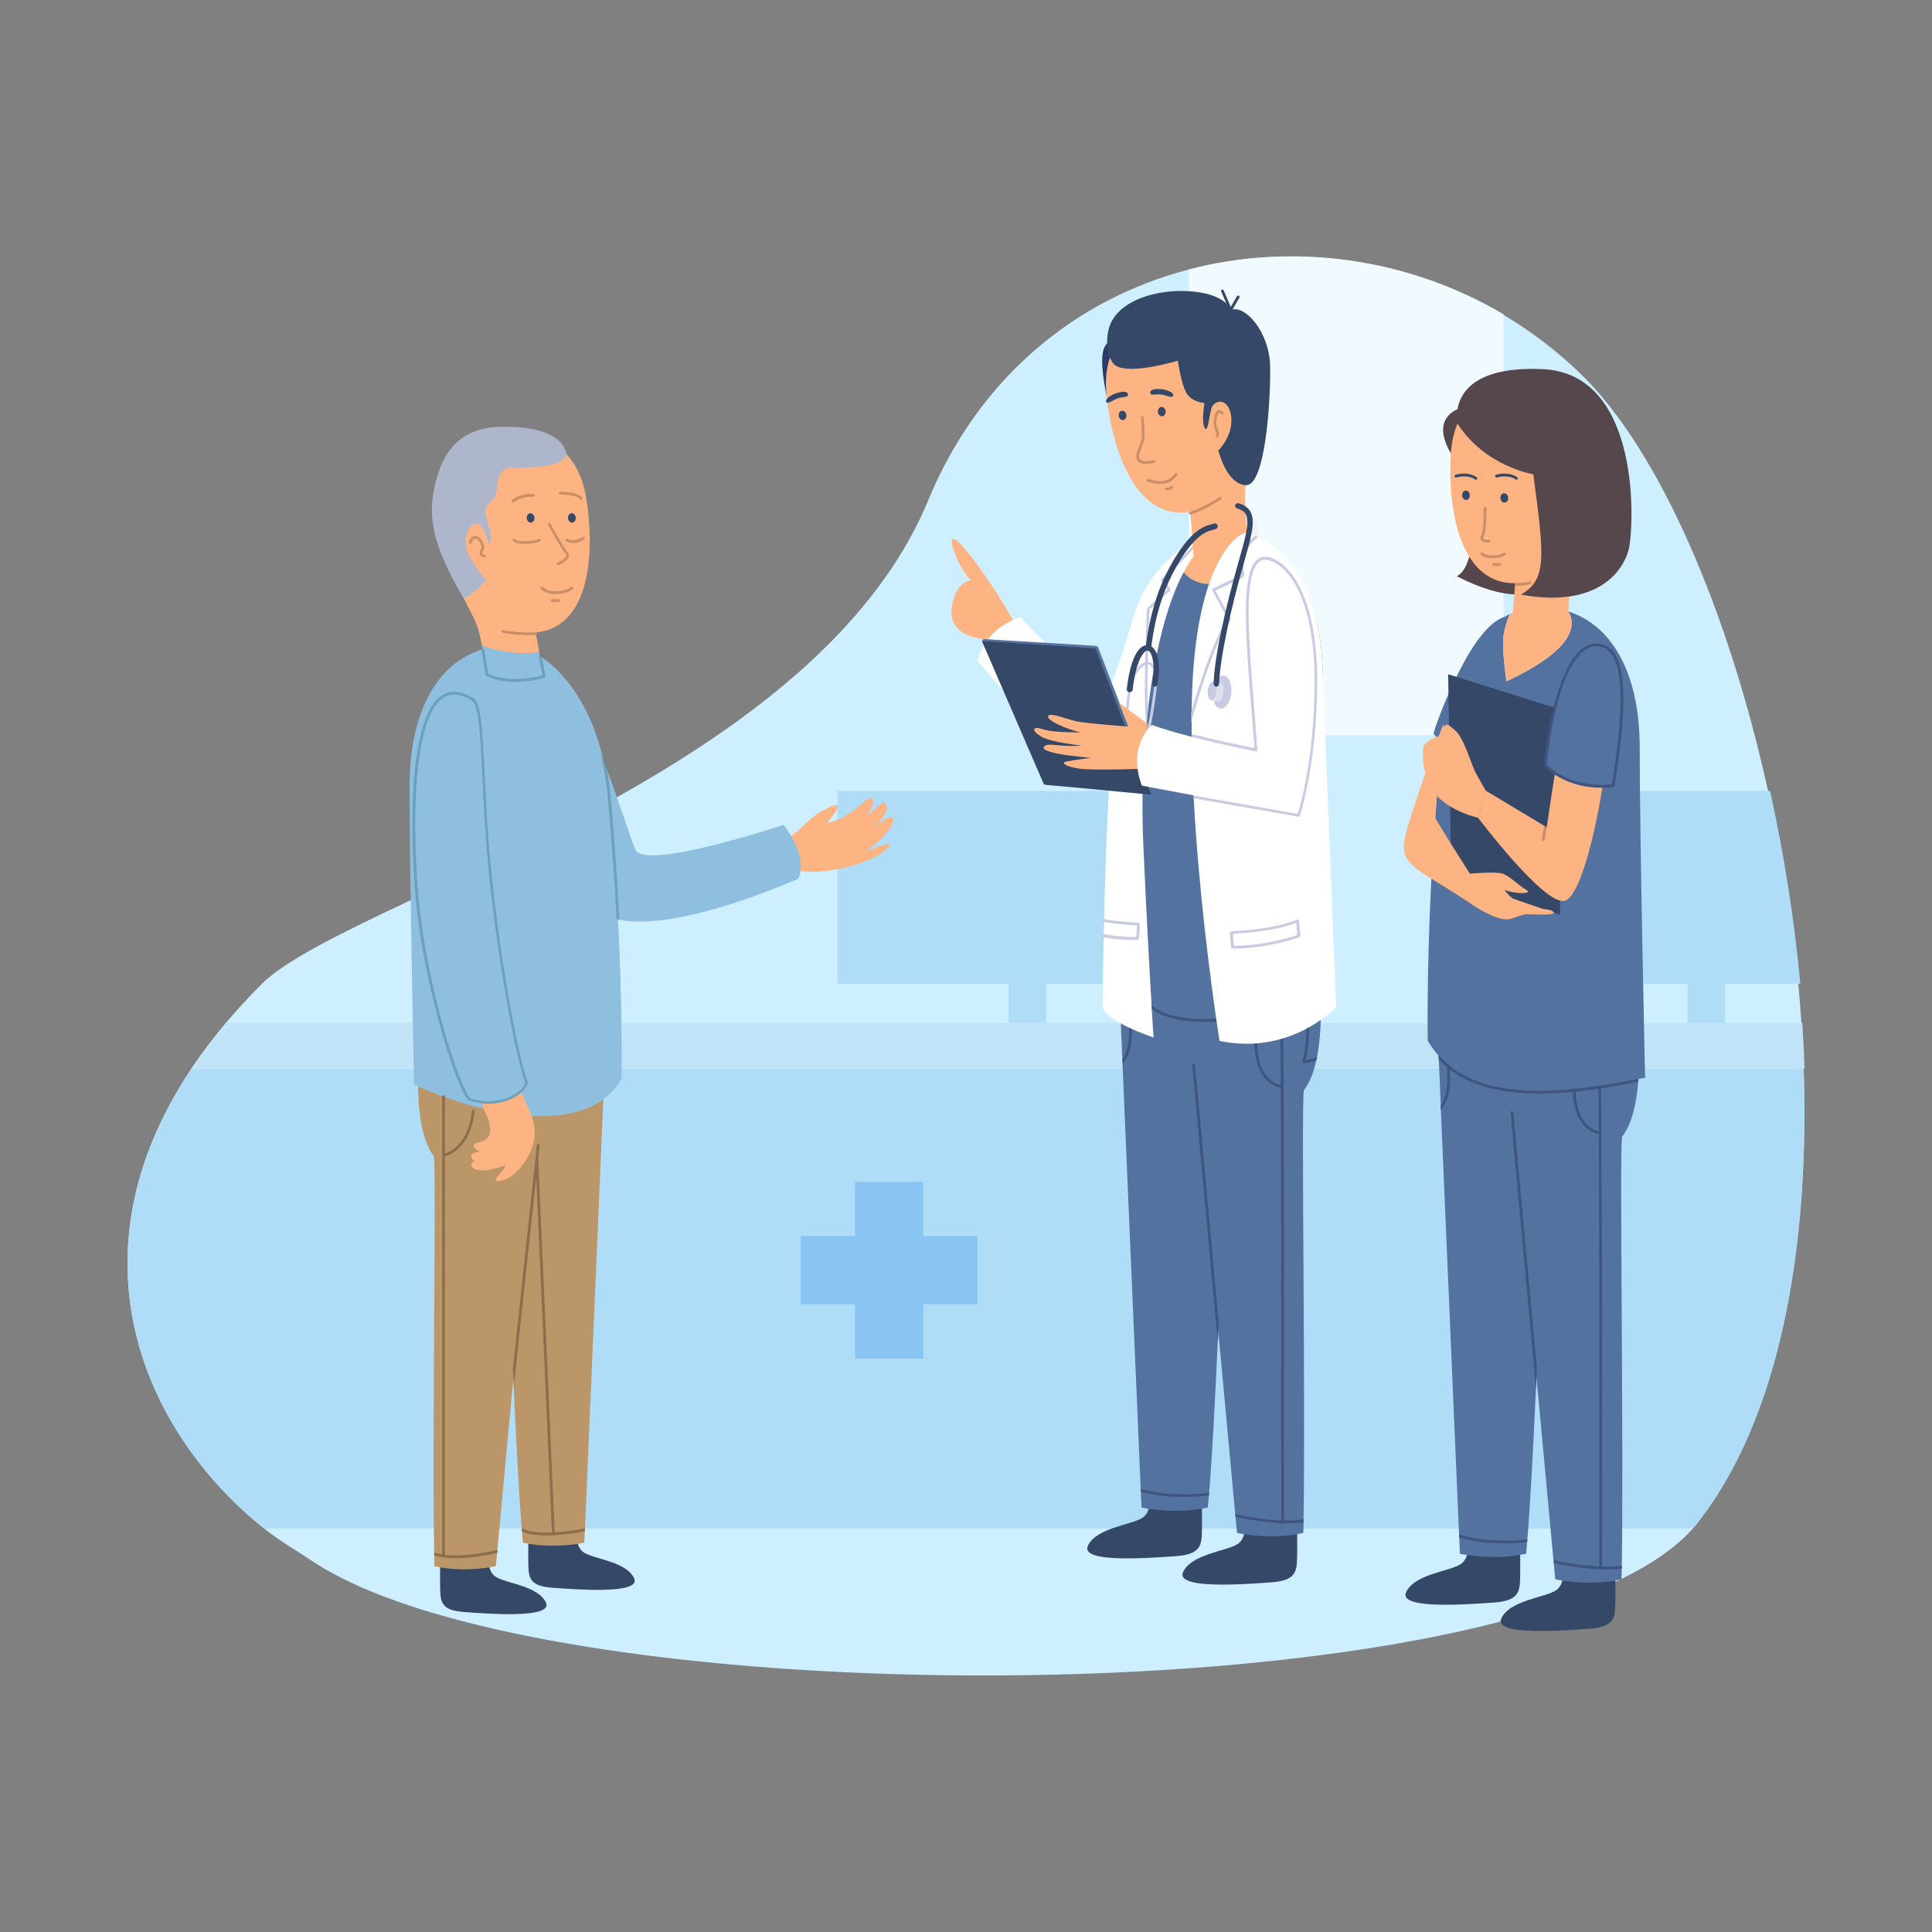 <?xml version="1.0" encoding="utf-8"?>
<!-- Generator: Adobe Illustrator 19.0.0, SVG Export Plug-In . SVG Version: 6.00 Build 0)  -->
<svg version="1.1" id="Layer_1" xmlns="http://www.w3.org/2000/svg" xmlns:xlink="http://www.w3.org/1999/xlink" x="0px" y="0px"
	 width="1400px" height="1400px" viewBox="0 0 1400 1400" enable-background="new 0 0 1400 1400" xml:space="preserve">
<rect x="0" y="0" width="1400" height="1400" fill="#808080" stroke="none"/>
<g id="XMLID_65_">
	<path id="XMLID_716_" fill="#CEEFFF" d="M1229,1104.9c-1,1.2-2,2.4-3.1,3.6c-122.7,135.6-827.9,138-1000.3,22.3
		c-10.8-7.2-22.4-13.9-33.1-22.3c-85.5-67.3-146.3-195.9-53.8-334.2c7.3-11,15.7-22,25-33.1c7.9-9.3,16.5-18.7,25.8-28
		c61.5-61.4,399-147.5,483-350.4c37.7-91.2,108.9-146.5,188.5-167.4c75.5-19.8,158.6-8.6,228.1,32.5c20.3,12,39.5,26.6,57,43.7
		c56.7,55.6,106.3,171,135.1,301.6c10,45.4,17.5,92.6,21.9,139.8c0.9,9.4,1.6,18.8,2.3,28.2c0.7,11.1,1.3,22.1,1.6,33.1
		C1311.4,905,1289.6,1028.8,1229,1104.9z"/>
	<path id="XMLID_717_" fill="#F1FAFF" d="M1089.6,227.8v304.9H861.5V195.3C937,175.5,1020.1,186.7,1089.6,227.8z"/>
	<rect id="XMLID_718_" x="606.9" y="573.2" fill="#AFDCF7" width="275.1" height="139.8"/>
	<rect id="XMLID_719_" x="730.9" y="698.1" fill="#AFDCF7" width="27.2" height="51.5"/>
	<path id="XMLID_720_" fill="#AFDCF7" d="M1304.6,713h-205.6V573.2h183.7C1292.7,618.6,1300.2,665.8,1304.6,713z"/>
	<rect id="XMLID_721_" x="1222.9" y="698.1" fill="#AFDCF7" width="27.2" height="51.5"/>
	<path id="XMLID_722_" fill="#C1E4F9" d="M1307.6,774.3H139.4c7.3-11,15.7-22,25-33.1H1306C1306.7,752.3,1307.3,763.3,1307.6,774.3z
		"/>
	<path id="XMLID_723_" fill="#AFDCF7" d="M1229,1104.9c-1,1.2-2,2.4-3.4,2.7H192.2c-85.2-66.3-146-194.9-53.4-333.2H1307
		C1311.4,905,1289.6,1028.8,1229,1104.9z"/>
	<path id="XMLID_724_" fill="#EDF1F8" d="M902.5,371c11.6,6,11,13.2,8.1,17.6l-10.5-1.8L902.5,371z"/>
	<path id="XMLID_725_" fill="#364867" d="M832.3,1082.2c0,0,3.5,13-5,18s-33,7-39,20s47.5,8.5,63,7.5s19-5.5,19.5-14.5s0-31,0-31
		H832.3z"/>
	<path id="XMLID_726_" fill="#364867" d="M901.3,1101.2c0,0,3.5,13-5,18s-33,7-39,20s47.5,8.5,63,7.5s19-5.5,19.5-14.5s0-31,0-31
		H901.3z"/>
	<path id="XMLID_398_" fill="#54729F" d="M954.4,765.8c-0.2,0.8-0.3,1.6-0.5,2.4c-1.9,8.6-4.8,16.3-9.1,21.9
		c-1.9,11.6,1.3,225.2-0.2,310.9c0,0.7,0,1.4,0,2.1c0,2.7-0.1,5.3-0.2,7.7c-24,5.6-48,0-48,0l-1.1-11.6l-0.2-2l-36.2-390.4h96.9
		C955.8,706.7,959.6,739.3,954.4,765.8z"/>
	<path id="XMLID_415_" fill="#54729F" d="M891.4,786.9c-1.7,6.9-4.7,90.2-8.3,171.3c-0.2,4.9-0.4,9.7-0.7,14.6
		c-1.9,41.9-4,81.9-6.2,109c-0.1,0.7-0.1,1.4-0.2,2c-0.3,3.1-0.5,5.9-0.8,8.6c-24.3,5.3-48,0-48,0l-0.5-11.3l-0.1-2.1l-13.2-308.2
		l-0.1-3.2l-2.6-60h96.9C907.7,707.6,910.9,764.8,891.4,786.9z"/>
	<path id="XMLID_358_" fill="#3F5580" d="M883.1,958.1c-0.2,4.9-0.4,9.7-0.7,14.6L864,772.3c-0.1-0.6,0.3-1,0.9-1.1s1,0.3,1.1,0.9
		L883.1,958.1z"/>
	<path id="XMLID_730_" fill="#3F5580" d="M909.2,751.6c0,0-0.2,1.6-0.2,4c0,4.3,0.5,11.3,3,17.9c1.3,3.3,3.1,6.4,5.7,9.1
		c2.6,2.6,5.9,4.7,10.2,5.7c0.5,0.1,1.1-0.2,1.2-0.7c0.1-0.5-0.2-1.1-0.7-1.2c-3.9-0.9-6.9-2.8-9.2-5.1c-3.5-3.5-5.6-8.4-6.7-13.1
		c-1.2-4.7-1.4-9.3-1.4-12.4c0-1.2,0-2.1,0.1-2.8c0-0.3,0-0.6,0-0.8l0-0.2l0-0.1c0.1-0.5-0.3-1-0.9-1.1
		C909.8,750.7,909.3,751.1,909.2,751.6L909.2,751.6z"/>
	<path id="XMLID_731_" fill="#3F5580" d="M927.3,738.1l0.6-0.2l-0.6,0.1L927.3,738.1l0.6-0.2l-0.6,0.1c0,0,0,0.3,0.1,0.6
		c0.1,1.4,0.2,4.6,0.3,9.3c0.6,32.9,0.7,139.7,0.7,227.7c0,34.9,0,66.8,0,90c0,11.6,0,21,0,27.5c0,3.3,0,5.8,0,7.5
		c0,1.7,0,2.6,0,2.6c0,0.6,0.4,1,1,1c0.6,0,1-0.4,1-1c0,0,0.1-57.9,0.1-127.6c0-52.3,0-111.2-0.2-157.4c-0.1-23.1-0.2-42.9-0.3-57.2
		c-0.1-7.1-0.2-12.8-0.2-16.8c0-2-0.1-3.6-0.1-4.7c0-0.6-0.1-1-0.1-1.3c0-0.2,0-0.3,0-0.4l0-0.2c0-0.1,0-0.1-0.1-0.3
		c-0.2-0.5-0.8-0.7-1.3-0.5C927.3,737,927.1,737.6,927.3,738.1L927.3,738.1z"/>
	<path id="XMLID_360_" fill="#3F5580" d="M944.6,1101c0,0.7,0,1.4,0,2.1c-3,0.5-6.6,0.7-10.6,0.7c-12.5,0-28.6-2.2-38.7-4.6l-0.2-2
		c0.1,0,0.2,0,0.3,0c9.8,2.5,26.1,4.7,38.5,4.7C938.1,1101.8,941.8,1101.5,944.6,1101z"/>
	<path id="XMLID_388_" fill="#3F5580" d="M876.2,1081.7c-0.1,0.7-0.1,1.4-0.2,2c-6.4,0.7-12.7,1.1-18.8,1.1
		c-10.7,0-20.9-1.2-30.5-3.8l-0.1-2.1c9.6,2.6,19.8,3.9,30.6,3.9C863.4,1082.9,869.7,1082.5,876.2,1081.7z"/>
	<path id="XMLID_340_" fill="#3F5580" d="M820.2,747.4c0,6.2-0.7,11.1-2.1,15.2c-1.1,3.1-2.6,5.8-4.6,8.2l-0.1-3.2
		c1.2-1.7,2.1-3.6,2.8-5.7c1.3-3.8,2-8.5,2-14.6c0-2.9-0.2-6.1-0.4-9.6c-0.1-0.5,0.4-1,0.9-1.1c0.5-0.1,1,0.4,1.1,0.9
		C820,741.2,820.2,744.5,820.2,747.4z"/>
	<path id="XMLID_735_" fill="#2D3968" d="M810.2,247.1c0,0-9.2-3-11.1,8.7c-1.9,11.7,3.2,32.7,3.2,32.7s18.3-35.7,17.9-36.7
		C819.8,250.7,810.2,247.1,810.2,247.1z"/>
	<path id="XMLID_736_" fill="#FDB382" d="M735.9,452.8c0,0-13.1-24.4-30.5-47.3c-17.4-22.9-18-15.9-13.1-3.4
		c4.9,12.5,11.5,18.6,11.5,18.6s-7.9,0.1-11.9,10.9c-9.4,25,10.9,31.1,22.6,31.5C724.7,463.3,735.9,452.8,735.9,452.8z"/>
	<path id="XMLID_737_" fill="#FFFFFF" d="M869.9,395.7c-11.8-1.8-38.9,16-49.4,54s-19.2,54-19.2,54s-44.3-35.6-61.8-56.6
		c-28.5,10-31,31.8-31,31.8s42,52.1,75.5,70.2c33.5,18.1,36.4,15.6,40,13.6s41-62.7,51-98.2C881.3,442.2,888.7,398.6,869.9,395.7z"
		/>
	<path id="XMLID_738_" fill="#FDB382" d="M863.5,419.7c12,7,28,3,38-8c5.3-5.3,11-10,16.9-14.6c-8.7-5-18.6-7.8-29.7-8.4
		c-7.1-0.3-22.1,0.8-36.9,13.3C853.8,409.3,857.3,416,863.5,419.7z"/>
	<path id="XMLID_739_" fill="#54729F" d="M958.5,490.7c0-45.6-14.4-78.9-40.1-93.6c-5.9,4.6-11.7,9.4-16.9,14.6c-10,11-26,15-38,8
		c-6.2-3.7-9.7-10.5-11.7-17.7c-16.4,13.8-32.6,41.5-37.8,96.5c-10.8,112.9-9,204.5-9,204.5c25.7,43.7,86.8,41.4,157.5,26.7
		C962.5,729.7,958.5,551.7,958.5,490.7z"/>
	<path id="XMLID_384_" fill="#FFFFFF" d="M834.6,731.2c0.8,13.3,1.3,20.6,1.3,20.6c-36.5-12.7-36.9-22-36.9-22s0.9-138.9,8.9-216
		c8.2-78.6,30.8-106.8,56.2-121.6c0.2,2.1,0.3,4,0.4,5.6c0.3,3.5,0.4,5.5,0.4,5.5c-16.1,21.2-27.6,63.1-33.2,112.2
		c-0.3,3-0.6,6-0.9,9c-2.8,28.1-3.6,58.3-2.3,87.9c2.3,52.2,4.6,92.7,6,116.3C834.5,729.5,834.6,730.4,834.6,731.2z"/>
	<path id="XMLID_338_" fill="#FDB382" d="M903,377.7c0.7,8.4,1.6,13.5,1.6,13.5c-14.2,9.3-27.4,12.8-39.6,12.1c0,0-0.1-2-0.4-5.5
		c-0.1-0.8-0.1-1.7-0.2-2.7c-0.4-5.9-1.1-14.5-1.8-24.3c-41.4,7.3-57.8-50.1-60.9-86.1c-5.9-68,77.6-72.5,97.1-42.2
		c27.8,42.9,2.9,97,3.3,116.2c0.1,6.1,0.4,11.6,0.8,16.3C902.9,376,903,376.9,903,377.7z"/>
	<path id="XMLID_386_" fill="#FFFFFF" d="M968.2,729.7c0,0-6.9,7.6-19.6,14.7c-0.7,0.4-1.3,0.7-2,1.1c-14.6,7.7-36.1,14.3-62.9,8.8
		c0,0-0.8-5.1-2.1-14.1c-0.1-0.6-0.2-1.3-0.3-2c-4.2-29.2-12.8-94-16.3-159.8c0-0.7-0.1-1.4-0.1-2c-0.8-14.2-1.3-28.5-1.4-42.5
		c0-0.7,0-1.4,0-2.1c0-2.9,0-5.8,0-8.6c0-2.5,0-4.9,0-7.4c0-2.1,0-4.1,0.1-6.1c2-106,35.5-125.2,40.4-123.6c2,0.6,3.9,1.3,5.7,2.1
		c0.6,0.3,1.3,0.6,1.9,0.9c0.1,0.1,0.2,0.1,0.4,0.2c29.2,14.1,44.4,50.2,46.3,92.5C960.2,527.7,968.2,729.7,968.2,729.7z"/>
	<path id="XMLID_747_" fill="#364867" d="M803.5,238.1c0,0-4.3,14.7,3,25c7.3,10.3,47-1.7,47-1.7s2.3,16,6,23s13.3,7.7,13.3,7.7
		s-2.3,13,0,17.7c2.3,4.7,3.3-7.3,5-13.7c1.7-6.3,12.3-8.7,14.3,5.3s-9.2,25-9.2,25s5.5,24,19.7,25.2s18.2-60.5,17.8-85.8
		c-0.3-25.3-18.5-45.6-28.7-41.1C885.2,204.4,812.8,204.4,803.5,238.1z"/>
	<path id="XMLID_748_" fill="#CA8E68" d="M826.8,302.6c0,0,0,0.5,0.1,1.2c0.2,2.3,0.5,7.4,0.5,11c0,0.5,0,0.9,0,1.3
		c-0.1,2.4-1,5-2,7.5c-0.5,1.3-1,2.5-1.4,3.7c-0.4,1.2-0.6,2.3-0.6,3.5c0,1.1,0.3,2.3,1.1,3.2c0.8,0.9,1.7,1.5,2.8,1.8
		c1,0.3,2.1,0.4,3.2,0.4c3.1,0,6-1,6.1-1c0.5-0.2,0.8-0.7,0.6-1.3c-0.2-0.5-0.7-0.8-1.3-0.6l0,0c-0.3,0.1-2.9,0.9-5.4,0.9
		c-0.9,0-1.8-0.1-2.6-0.3c-0.8-0.2-1.4-0.6-1.9-1.2c-0.4-0.5-0.6-1.1-0.6-1.9c0-0.8,0.2-1.8,0.6-2.9c0.5-1.6,1.3-3.5,2-5.5
		c0.7-2,1.3-4.1,1.4-6.2c0-0.4,0-0.9,0-1.3c0-4.9-0.6-12.4-0.6-12.4c0-0.6-0.5-1-1.1-0.9C827.1,301.6,826.7,302.1,826.8,302.6
		L826.8,302.6z"/>
	<path id="XMLID_749_" fill="#CA8E68" d="M831.7,349c3.4,1.2,6.4,1.7,9.1,1.7c2.7,0,5.1-0.6,7.2-1.7c2-1.1,3.7-2.7,5.1-4.8
		c0.3-0.5,0.2-1.1-0.3-1.4c-0.5-0.3-1.1-0.2-1.4,0.3c-1.2,1.8-2.7,3.2-4.4,4.1c-1.7,0.9-3.8,1.5-6.2,1.5c-2.4,0-5.2-0.5-8.4-1.6
		c-0.5-0.2-1.1,0.1-1.3,0.6C830.9,348.2,831.2,348.8,831.7,349L831.7,349z"/>
	<path id="XMLID_750_" fill="#CA8E68" d="M845.4,355.4c0,0,0.8-0.1,1.8-0.3c0.5-0.1,1-0.3,1.5-0.5c0.5-0.2,0.9-0.5,1.3-1
		c0.3-0.5,0.2-1.1-0.3-1.4c-0.5-0.3-1.1-0.2-1.4,0.3l0,0l0,0l0,0l0,0l0,0c0,0-0.2,0.2-0.5,0.3c-0.5,0.2-1.1,0.4-1.7,0.4
		c-0.3,0-0.5,0.1-0.7,0.1l-0.2,0l-0.1,0c-0.5,0.1-0.9,0.5-0.9,1.1C844.4,355,844.9,355.4,845.4,355.4L845.4,355.4z"/>
	<path id="XMLID_751_" fill="#364867" d="M838,281.9c6.3-0.3,12.1,2.1,12.2,4.4c0.1,2.3-3.1,1-6.7,0s-6.7-0.3-8.6-0.3
		C833,285.9,832.2,282.1,838,281.9z"/>
	<path id="XMLID_752_" fill="#364867" d="M812.6,284c-6.2,1-11.4,4.5-11.1,6.8c0.3,2.3,3.2,0.4,6.5-1.3c3.3-1.7,6.5-1.6,8.3-2.1
		S818.3,283.1,812.6,284z"/>
	<path id="XMLID_753_" fill="#CA8E68" d="M882.6,316.6c0.3-0.3,0.5-0.7,0.6-1c0.1-0.4,0.2-0.8,0.2-1.1c0-1-0.3-2-0.7-3
		c-0.4-1-0.8-2-1.1-3c-0.1-0.4-0.2-1.2-0.2-2.1c0-1.6,0.2-3.6,0.7-5.1c0.2-0.8,0.5-1.4,0.8-1.7c0.1-0.2,0.3-0.3,0.4-0.4
		c0.1-0.1,0.2-0.1,0.3-0.1c0.1,0,0.3,0,0.5,0.2c0.2,0.1,0.6,0.4,0.9,0.8c0.4,0.4,1,0.4,1.4,0.1c0.4-0.4,0.4-1,0.1-1.4
		c-0.5-0.5-0.9-0.9-1.4-1.2c-0.5-0.3-1-0.4-1.5-0.4c-0.5,0-0.9,0.1-1.3,0.4c-0.7,0.4-1.1,1-1.5,1.7c-0.5,1-0.9,2.2-1.1,3.5
		c-0.2,1.3-0.3,2.6-0.3,3.8c0,1,0.1,1.9,0.3,2.6c0.3,1.2,0.8,2.3,1.1,3.2c0.4,0.9,0.6,1.7,0.6,2.3c0,0.2,0,0.3-0.1,0.4
		c0,0.1-0.1,0.2-0.2,0.3c-0.4,0.4-0.4,1,0,1.4C881.6,317,882.2,317,882.6,316.6L882.6,316.6z"/>
	<path id="XMLID_754_" fill="#CA8E68" d="M862.8,372.8c5.1-1.5,10.6-4.2,14.8-6.6c4.2-2.3,7.1-4.3,7.1-4.3c0.5-0.3,0.6-0.9,0.3-1.4
		c-0.3-0.5-0.9-0.6-1.4-0.3l-0.1,0.1c-0.6,0.4-3.7,2.4-7.7,4.6c-4,2.2-9,4.6-13.6,6c-0.5,0.2-0.8,0.7-0.7,1.2
		C861.7,372.6,862.3,372.9,862.8,372.8L862.8,372.8z"/>
	<path id="XMLID_322_" fill="#C8CBE3" d="M911.5,389.1c-0.1,0.1-0.2,0.3-0.3,0.3c-4.3,3.5-6.8,7.4-8.3,11.1
		c-1.5,3.7-1.9,7.3-1.9,10.1c0,2.4,0.3,4.3,0.5,5.4c0.1,0.3,0.1,0.6,0.1,0.8c0,0.1,0,0.1,0,0.2c0,0.3-0.1,0.5-0.2,0.6
		c-0.1,0.1-0.1,0.2-0.2,0.2c-0.1,0.1-0.2,0.2-0.3,0.3c-0.2,0.1-0.5,0.3-0.8,0.5c-0.6,0.3-1.5,0.8-2.5,1.3c-2,1-4.7,2.3-7.3,3.6
		c-3.9,1.9-7.8,3.7-9.6,4.5c1.4,2.5,5.5,9.7,11,20.3c0.2,0.3,0.1,0.8-0.1,1.1c-2.7,3.4-5.7,9-8.7,15.8s-5.9,14.6-8.6,22.3
		c-5.1,14.7-9.3,29.2-11.1,35.8c0-2.5,0-4.9,0-7.4c3.6-12.2,9.9-32.6,16.6-48.6c3.3-7.8,6.6-14.5,9.8-18.7
		c-5.8-11.3-10-18.6-11-20.3c-0.1-0.2-0.2-0.4-0.2-0.4c-0.1-0.2-0.2-0.5-0.1-0.8c0.1-0.3,0.3-0.5,0.5-0.6c0,0,0.6-0.3,1.6-0.8
		c1-0.5,2.4-1.1,4-1.9c3.2-1.5,7.2-3.4,10.3-4.9c2.1-1,3.8-1.9,4.6-2.4c0,0,0,0,0,0c0,0,0,0,0,0c-0.1-0.3-0.1-0.8-0.2-1.4
		c-0.2-1.1-0.3-2.7-0.3-4.5c0-3,0.4-6.8,2-10.8c1.5-3.9,4.2-7.9,8.5-11.6C910.3,388.5,910.9,388.8,911.5,389.1z"/>
	<path id="XMLID_336_" fill="#C8CBE3" d="M848.1,426.6c0.3,0.4,0.3,1-0.1,1.3L833,441.7c0-0.3,0-0.4,0-0.4l-1,0l0.7,0.7l0.3-0.3
		c0,0.3,0,0.6,0,1.1c0,1-0.1,2.4-0.2,4.1c-0.2,3.5-0.3,8.5-0.5,14.2c-0.4,11.5-0.8,26.1-0.8,38.7c0,5.2,0.1,10,0.2,14.1
		c0,0.6,0.1,1.1,0.1,1.7c-0.3,3-0.6,6-0.9,9c-0.2-0.2-0.3-0.4-0.3-0.6c-0.4-2.4-0.6-5.8-0.8-10c-0.1-4.1-0.2-8.9-0.2-14.1
		c0-25.2,1.5-58.6,1.5-58.6c0-0.3,0.1-0.5,0.3-0.7l14.6-13.4l-4.6-6.3c-0.3-0.4-0.3-0.9,0.1-1.3l22.9-24.3c0,0,0.1-0.1,0.1-0.1
		c0.1,1,0.1,1.9,0.2,2.7l-21.2,22.5L848.1,426.6z"/>
	<path id="XMLID_334_" fill="#C8CBE3" d="M832,441.2l1,0c0,0,0,0.1,0,0.4l-0.3,0.3L832,441.2z"/>
	<path id="XMLID_359_" fill="#3F5580" d="M881.6,740.3c-2.7,0.1-5.2,0.2-7.6,0.2c-9.9,0-17.9-0.9-24.4-2.6
		c-6.1-1.5-10.9-3.8-14.9-6.7c0-0.8-0.1-1.6-0.2-2.5c0.2,0,0.3,0.1,0.4,0.2c3.8,3,8.7,5.4,15.1,7c6.4,1.6,14.2,2.5,24,2.5
		c2.3,0,4.8,0,7.4-0.2C881.4,739,881.5,739.6,881.6,740.3z"/>
	<path id="XMLID_361_" fill="#3F5580" d="M954.4,765.8c-0.2,0.8-0.3,1.6-0.5,2.4c-3,1.3-6.1,2-9.1,2.3c-0.3,0-0.6-0.1-0.8-0.4
		c-0.2-0.2-0.3-0.6-0.2-0.9c2.1-8.3,2.8-16.8,2.9-23.7c0.7-0.4,1.4-0.7,2-1.1c0,6.9-0.6,15.3-2.6,23.9
		C948.8,767.9,951.6,767.1,954.4,765.8z"/>
	<path id="XMLID_760_" fill="#364867" d="M884.9,211.2l6,13.8c0.2,0.3,0.5,0.6,0.9,0.6c0.4,0,0.7-0.2,0.9-0.5l5.4-9.4
		c0.3-0.5,0.1-1.1-0.4-1.4c-0.5-0.3-1.1-0.1-1.4,0.4l-4.4,7.7l-5.2-12c-0.2-0.5-0.8-0.7-1.3-0.5
		C884.9,210.1,884.7,210.7,884.9,211.2L884.9,211.2z"/>
	<path id="XMLID_320_" fill="#C8CBE3" d="M907.4,382.5c0,0.4,0,0.9-0.1,1.4c-0.1,0.5-0.6,0.9-1.1,0.9c-0.6-0.1-0.9-0.6-0.9-1.1
		c0-0.4,0.1-0.8,0.1-1.1c0-1.3-0.3-2.3-1-3.3c-0.3-0.5-0.8-0.9-1.3-1.4c-0.1-0.9-0.2-1.7-0.2-2.7c1.4,0.9,2.4,1.9,3.2,2.9
		C906.9,379.3,907.4,380.8,907.4,382.5z"/>
	<path id="XMLID_762_" fill="#C8CBE3" d="M892.4,675.7l0,1c33.8-1.5,48-8.5,48.1-8.6l-0.4-0.9l-1,0.1l1,11l1-0.1l-0.3-0.9
		c0,0-0.1,0-0.2,0.1c-2.5,0.9-23.7,7.9-45.3,7.9c-0.7,0-1.4,0-2,0l0,1l1-0.2c-0.6-2.8-0.7-6.2-0.7-8.3c0-0.6,0-1.1,0-1.4
		c0-0.2,0-0.3,0-0.4l0-0.1L892.4,675.7l0,1L892.4,675.7l-1,0c0,0,0,0.8,0,2c0,2.2,0.1,5.7,0.8,8.8c0.1,0.4,0.5,0.8,1,0.8
		c0.7,0,1.4,0,2.1,0c23.5,0,46.2-8.1,46.3-8.1c0.4-0.2,0.7-0.6,0.7-1l-1-11c0-0.3-0.2-0.6-0.5-0.8c-0.3-0.2-0.6-0.2-0.9,0l0,0
		c-0.7,0.3-14.7,6.9-47.3,8.4c-0.5,0-0.9,0.4-1,1L892.4,675.7z"/>
	<path id="XMLID_763_" fill="#C8CBE3" d="M798.7,679c7,1.3,15.1,2.2,23.3,2.2c0.7,0,1.4,0,2.1,0c0.5,0,0.9-0.3,1-0.8
		c0.7-3,0.8-6.6,0.8-8.8c0-1.2,0-2,0-2c0-0.5-0.4-0.9-1-1c-10.3-0.5-18.8-1.4-25.5-2.6c-0.5-0.1-1.1,0.3-1.2,0.8
		c-0.1,0.5,0.3,1.1,0.8,1.2c6.8,1.1,15.4,2.1,25.8,2.6l0-1l-1,0l0,0.1c0,0.3,0,0.9,0,1.8c0,2.1-0.1,5.6-0.7,8.3l1,0.2l0-1
		c-0.7,0-1.4,0-2,0c-8,0-16-1-22.9-2.2c-0.5-0.1-1.1,0.3-1.2,0.8C797.8,678.4,798.1,678.9,798.7,679L798.7,679z"/>
	<path id="XMLID_764_" fill="#C8CBE3" d="M892.2,502.3c-0.6,6.6-4.2,11.6-7.9,11.1c-2.3-0.3-4.1-2.5-5-5.7c1.1,0.2,2.4,0.4,3,0.5
		c1.9,0.2,3.7-2.7,4.1-6.4c0.4-3.8-0.9-7-2.7-7.2c-0.5-0.1-1.9-0.3-3-0.5c1.5-3,3.7-4.8,6.1-4.5C890.4,490,892.9,495.7,892.2,502.3z
		"/>
	<path id="XMLID_765_" fill="#C8CBE3" d="M877.9,507.5c-1.9-0.2-3.1-3.4-2.7-7.2c0.4-3.8,2.2-6.6,4.1-6.4
		C882.5,494.4,882.2,507.9,877.9,507.5z"/>
	<path id="XMLID_766_" fill="#DEE0EE" d="M886.4,501.8c-0.4,3.8-2.2,6.6-4.1,6.4c-0.6-0.1-1.9-0.3-3-0.5c-0.6-0.1-1.1-0.2-1.4-0.2
		c0.5,0,0.9-0.1,1.3-0.3c2.6-1.8,2.9-9.9,1.1-12.5l0,0c-0.3-0.4-0.7-0.7-1.1-0.8c0.3,0,0.8,0.1,1.3,0.2c1.1,0.2,2.5,0.4,3,0.5
		C885.5,494.8,886.7,498,886.4,501.8z"/>
	<path id="XMLID_767_" fill="#364867" d="M896.4,368.4c1.4,0.4,2.6,0.9,3.6,1.5c1.4,0.9,2.3,1.8,2.9,3.1c0.6,1.3,1,3,1,5.2
		c0,2.8-0.5,6.5-1.6,11c-1,4.6-2.6,10.1-4.5,16.7c-5,17.5-9.4,35-12.7,50.6c-3.3,15.6-5.4,29.2-5.7,39c0,1.1,0.8,2,1.9,2.1
		c1.1,0,2-0.8,2.1-1.9c0.3-9.4,2.4-22.9,5.6-38.3c3.2-15.5,7.6-32.9,12.6-50.3c1.9-6.6,3.4-12.2,4.5-16.9c1.1-4.7,1.7-8.6,1.7-11.9
		c0-1.8-0.2-3.4-0.6-4.8c-0.6-2.2-1.7-4.1-3.4-5.6c-1.7-1.5-3.8-2.5-6.3-3.2c-1.1-0.3-2.2,0.3-2.5,1.3
		C894.8,366.9,895.3,368,896.4,368.4L896.4,368.4z"/>
	<path id="XMLID_768_" fill="#364867" d="M879.6,379.4c-0.3,0.1-0.9,0.3-1.6,0.5c-1.3,0.3-3.1,0.8-5.3,1.8
		c-3.2,1.5-7.2,4.2-11.7,9.3c-4.5,5.1-9.7,12.6-15.4,23.8c-6.4,12.6-10.3,26.2-12.5,36.7c-2.2,10.5-2.9,17.8-2.9,17.8
		c-0.1,1.1,0.7,2.1,1.8,2.2c1.1,0.1,2.1-0.7,2.2-1.8l0-0.1c0.1-0.8,0.8-8.1,3-18.2c2.2-10.1,6-22.9,12-34.7
		c8.6-16.8,15.7-24.7,20.9-28.6c2.6-2,4.8-2.9,6.6-3.5c0.9-0.3,1.7-0.5,2.4-0.7c0.7-0.2,1.4-0.4,2.1-0.6c1-0.4,1.5-1.6,1.1-2.6
		C881.8,379.5,880.6,379,879.6,379.4L879.6,379.4z"/>
	<path id="XMLID_769_" fill="#C8CBE3" d="M818.2,495.8c-2.4,14.9-3.3,26.5-3.3,34.3c0,2.6,0.1,4.7,0.3,6.4c0.2,1.7,0.4,3,0.7,3.9
		c0.5,1.3,1.1,2.2,1.7,2.8c0.6,0.6,1.4,0.8,1.9,0.8c0.6,0,1-0.2,1.1-0.3c0.5-0.3,0.6-0.9,0.4-1.4c-0.3-0.5-0.9-0.6-1.4-0.4l0.2,0.4
		l-0.2-0.4l0,0l0.2,0.4l-0.2-0.4l0,0l-0.1,0c-0.1,0-0.3,0-0.6-0.3c-0.3-0.3-0.7-0.8-1.2-2c-0.2-0.6-0.5-1.8-0.6-3.4
		c-0.2-1.6-0.3-3.7-0.3-6.2c0-7.6,0.9-19.2,3.3-34c0.1-0.5-0.3-1.1-0.8-1.1C818.8,494.9,818.3,495.3,818.2,495.8L818.2,495.8z"/>
	<path id="XMLID_770_" fill="#C8CBE3" d="M836.8,493.5c-1.5,12.9-3.3,25.3-5.4,34.4c-1.1,4.5-2.2,8.3-3.3,10.8
		c-0.6,1.3-1.2,2.2-1.7,2.8c-0.3,0.3-0.5,0.5-0.7,0.6c-0.2,0.1-0.4,0.1-0.5,0.1l-0.2,0c-0.5-0.1-1.1,0.2-1.2,0.7
		c-0.1,0.5,0.2,1.1,0.7,1.2c0.2,0.1,0.5,0.1,0.7,0.1c0.5,0,1-0.2,1.5-0.4c0.8-0.5,1.5-1.2,2.1-2.2c1.1-1.7,2.1-4.2,3-7.4
		c2.8-9.4,5.2-24.5,7-40.4c0.1-0.5-0.3-1-0.9-1.1C837.3,492.6,836.8,493,836.8,493.5L836.8,493.5z"/>
	<path id="XMLID_771_" fill="#364867" d="M819.1,544.5l1.5,0.3c0.8,0.2,1.6-0.4,1.8-1.2c0.2-0.8-0.4-1.6-1.2-1.8l-1.5-0.3
		c-0.8-0.2-1.6,0.4-1.8,1.2C817.8,543.5,818.3,544.3,819.1,544.5"/>
	<path id="XMLID_772_" fill="#364867" d="M823.7,544.8l1.5,0.3c0.8,0.2,1.6-0.4,1.8-1.2c0.2-0.8-0.4-1.6-1.2-1.8l-1.5-0.3
		c-0.8-0.2-1.6,0.4-1.8,1.2C822.3,543.8,822.8,544.6,823.7,544.8"/>
	<path id="XMLID_773_" fill="#C8CBE3" d="M819.8,498.7c0.9-5.1,2.8-9.5,5.1-12.5c1.1-1.5,2.3-2.7,3.5-3.5c1.2-0.8,2.2-1.2,3.2-1.2
		c0.7,0,1.2,0.2,1.8,0.6c0.8,0.6,1.7,1.7,2.3,3.5c0.6,1.9,1,4.4,1,7.8c0,0.8,0,1.7-0.1,2.6c0,0.6,0.4,1,0.9,1c0.6,0,1-0.4,1-0.9
		c0-1,0.1-1.9,0.1-2.7c0-4.7-0.7-8-1.9-10.3c-0.6-1.2-1.4-2-2.2-2.6c-0.9-0.6-1.9-0.9-2.9-0.9c-1.5,0-2.9,0.6-4.3,1.5
		c-2.1,1.4-4.1,3.7-5.7,6.7c-1.7,3-3,6.6-3.7,10.6c-0.1,0.5,0.3,1.1,0.8,1.2C819.2,499.6,819.7,499.2,819.8,498.7L819.8,498.7z"/>
	<path id="XMLID_774_" fill="#364867" d="M820.8,499.8c1.1-10.3,3.1-17.7,5.3-22.3c1.1-2.3,2.2-3.9,3.2-4.9c0.5-0.5,1-0.8,1.3-1
		c0.4-0.2,0.7-0.2,0.9-0.2c0.4,0,0.7,0.1,1.2,0.5c0.7,0.6,1.6,2,2.2,4.2c0.6,2.2,1,5.1,1,8.6c0,3.1-0.3,6.6-1,10.6
		c-0.2,1.1,0.5,2.1,1.6,2.3c1.1,0.2,2.1-0.5,2.3-1.6c0.7-4.2,1-7.9,1-11.3c0-5.1-0.7-9.2-2.1-12.1c-0.7-1.5-1.5-2.7-2.6-3.6
		c-1.1-0.9-2.4-1.5-3.8-1.5c-0.9,0-1.8,0.2-2.7,0.6c-1.5,0.7-2.8,1.9-4,3.5c-1.8,2.4-3.4,5.9-4.8,10.5c-1.4,4.6-2.5,10.3-3.3,17.3
		c-0.1,1.1,0.7,2.1,1.8,2.2C819.6,501.7,820.6,500.9,820.8,499.8L820.8,499.8z"/>
	<path id="XMLID_775_" fill="#364867" d="M1062.9,1115.8c0,0,3.5,13-5,18s-33,7-39,20s47.5,8.5,63,7.5s19-5.5,19.5-14.5s0-31,0-31
		H1062.9z"/>
	<path id="XMLID_776_" fill="#364867" d="M1131.9,1134.8c0,0,3.5,13-5,18s-33,7-39,20s47.5,8.5,63,7.5s19-5.5,19.5-14.5s0-31,0-31
		H1131.9z"/>
	<path id="XMLID_312_" fill="#54729F" d="M1187.3,781.8c-0.1,0.7-0.1,1.4-0.2,2.1c-1.2,15.1-4.4,30.5-11.7,39.9
		c-1.9,11.6,1.3,225.1-0.2,310.9c0,0.7,0,1.4,0,2c-0.1,2.7-0.1,5.3-0.2,7.7c-24,5.6-48,0-48,0l-1.1-11.6l-0.2-2.1l-31.5-339.6
		l-0.2-2l-4.5-48.8h96.9C1186.5,740.3,1188.8,760.4,1187.3,781.8z"/>
	<path id="XMLID_319_" fill="#54729F" d="M1135,789.5c-0.1,0.7-0.3,1.4-0.4,2c-2.4,11.2-6.4,21.8-12.6,28.9
		c-1.7,6.9-4.7,90.1-8.3,171.2c-0.2,4.9-0.4,9.8-0.7,14.7c-1.9,42-4,82-6.2,109.2c-0.1,0.7-0.1,1.4-0.2,2c-0.2,3-0.5,5.8-0.7,8.4
		c-24.4,5.3-48,0-48,0l-0.5-11.7l-0.1-2.1l-13.2-307.9l-0.1-3.2l-1.4-33.7l-0.1-3.2l-1-23.2h96.9
		C1138.4,741.2,1139.8,766.2,1135,789.5z"/>
	<path id="XMLID_286_" fill="#3F5580" d="M1113.7,991.7c-0.2,4.9-0.4,9.8-0.7,14.7l-18.4-200.4c0-0.5,0.4-1,0.9-1.1
		c0.5,0,1,0.4,1.1,0.9L1113.7,991.7z"/>
	<path id="XMLID_780_" fill="#3F5580" d="M1139.9,785.2c0,0-0.2,1.6-0.2,4c0,4.3,0.5,11.3,3,17.9c1.3,3.3,3.1,6.4,5.7,9.1
		c2.6,2.6,5.9,4.7,10.2,5.7c0.5,0.1,1.1-0.2,1.2-0.7c0.1-0.5-0.2-1.1-0.7-1.2c-3.9-0.9-6.9-2.8-9.2-5.1c-3.5-3.5-5.6-8.4-6.7-13.1
		c-1.2-4.7-1.4-9.3-1.4-12.4c0-1.2,0-2.1,0.1-2.8c0-0.3,0-0.6,0-0.8l0-0.2l0-0.1c0.1-0.5-0.3-1-0.9-1.1
		C1140.4,784.3,1140,784.7,1139.9,785.2L1139.9,785.2z"/>
	<path id="XMLID_311_" fill="#3F5580" d="M1161,1009.2c0,63.2-0.1,116.6-0.1,126.1c0,1,0,1.5,0,1.5c0,0.2,0,0.3-0.1,0.5
		c-0.6,0-1.2,0-1.8-0.1c-0.1-0.1-0.1-0.3-0.1-0.4v-2.6c0-1.7,0-4.3,0-7.5c0-6.5,0-15.9,0-27.5c0-23.2,0-55.1,0-90
		c0-88-0.1-194.7-0.7-227.7c-0.1-4.7-0.2-7.9-0.3-9.3c0-0.4-0.1-0.6-0.1-0.6h0c-0.2-0.5,0.1-1,0.6-1.2c0.5-0.2,1.1,0,1.3,0.5
		c0,0.1,0.1,0.2,0.1,0.3l0,0.2c0,0.1,0,0.3,0,0.4c0,0.3,0.1,0.8,0.1,1.3c0.1,1.1,0.1,2.7,0.1,4.7c0.1,4,0.2,9.7,0.2,16.8
		c0.2,14.2,0.3,34.1,0.3,57.2C1160.9,897.9,1161,956.9,1161,1009.2z"/>
	<path id="XMLID_308_" fill="#3F5580" d="M1175.3,1134.6c0,0.7,0,1.4,0,2c-3,0.5-6.6,0.7-10.6,0.7c-1.3,0-2.6,0-3.9-0.1
		c-0.6,0-1.2,0-1.8-0.1c-11.4-0.5-24.4-2.4-33-4.5l-0.2-2.1c0.1,0,0.2,0,0.3,0c8.4,2.1,21.4,4,32.8,4.5c0.7,0,1.3,0.1,2,0.1
		c1.3,0,2.5,0.1,3.8,0.1C1168.8,1135.4,1172.4,1135.1,1175.3,1134.6z"/>
	<path id="XMLID_296_" fill="#3F5580" d="M1106.8,1115.5c-0.1,0.7-0.1,1.4-0.2,2c-5.9,0.6-11.6,0.9-17.2,0.9
		c-11.2,0-21.9-1.3-32-4.2l-0.1-2.1c0.1,0,0.2,0,0.3,0c10,2.9,20.6,4.2,31.8,4.2C1095.1,1116.5,1100.9,1116.2,1106.8,1115.5z"/>
	<path id="XMLID_278_" fill="#3F5580" d="M1050.8,781c0,6.2-0.7,11.1-2.1,15.2c-1.1,3.1-2.6,5.8-4.6,8.2l-0.1-3.2
		c1.2-1.7,2.1-3.5,2.8-5.6c1.3-3.8,2-8.5,2-14.6c0-2.9-0.1-6.1-0.4-9.6c0-0.6,0.4-1,0.9-1.1c0.6,0,1,0.4,1.1,0.9
		C1050.7,774.8,1050.8,778.1,1050.8,781z"/>
	<path id="XMLID_785_" fill="#3F5580" d="M1064.3,764c4.1,3.2,9.2,5.7,15.8,7.4c6.6,1.7,14.6,2.6,24.5,2.6c2.5,0,5.2-0.1,8-0.2
		c0.6,0,1-0.5,1-1c0-0.6-0.5-1-1-1c-2.8,0.1-5.4,0.2-7.9,0.2c-9.7,0-17.6-0.9-24-2.5c-6.4-1.6-11.2-4-15.1-7
		c-0.4-0.3-1.1-0.3-1.4,0.2C1063.8,763.1,1063.9,763.7,1064.3,764L1064.3,764z"/>
	<path id="XMLID_786_" fill="#56474C" d="M1066.1,346.6c0,5.7,7.1,61.3-10.4,71c40.4,20.6,59.9,12.6,57.4,5.6
		C1110.6,416.2,1066.1,346.6,1066.1,346.6z"/>
	<path id="XMLID_787_" fill="#56474C" d="M1063.9,294.2c0,0-34.7,4.1-8.2,41C1085.1,293.1,1063.9,294.2,1063.9,294.2z"/>
	<path id="XMLID_788_" fill="#54729F" d="M1192.1,780.9c-70.7,14.7-131.8,17.1-157.5-26.7c0,0-0.9-48,2.6-117.2
		c0.6-11.9,1.3-24.4,2.3-37.4c1.1-16,2.5-32.7,4.1-49.9c2.1-22.2,6-40,11-54.2c7.3-20.9,17-34,26.8-42.3c4.3-3.7,8.7-6.3,12.8-8.3
		c-1.6,3.3-3.1,7.8-4.2,12.8c-2.4,11.4,1.7,36,1.7,36c41.9-19.6,52.7-37.1,44.8-50.6l0,0c4.1,1.3,7.9,3,11.6,5.1
		c25.7,14.8,40.1,48,40.1,93.6C1188.1,602.9,1192.1,780.9,1192.1,780.9z"/>
	<path id="XMLID_789_" fill="#54729F" d="M1090,447.1l-31.9,93.3c0,0-5.8-0.4-12.9-4.3c-3.9-2.1-2.4,0.4-6.4-4.3
		C1038.1,531.1,1064.4,455.1,1090,447.1z"/>
	<path id="XMLID_309_" fill="#FDB382" d="M1138.9,416.9c-2.7,19-2.5,32.4-2.5,32.4c-15.5,6.9-29,8.4-41.1,5.8c0,0,1.2-13.1,2.5-30.5
		c0-0.7,0.1-1.3,0.2-2h0c-42,0.7-49.2-58.6-46.6-94.6c4.8-68.1,88-59.4,102.6-26.5C1174.6,348.3,1141.6,397.9,1138.9,416.9z"/>
	<path id="XMLID_791_" fill="#56474C" d="M1056.2,307c19.9,31.1,54.9,36.7,54.9,36.7c8,60.4,10,76.1-9,87.2c56,10.1,74-17.5,78-32.2
		c4-14.7,10.1-127.8-62-131.2C1046.1,264.1,1056.2,307,1056.2,307z"/>
	<polygon id="XMLID_792_" fill="#364867" points="1128,513.3 1049.4,488.6 1051.6,636 1130.6,662.9 	"/>
	<path id="XMLID_793_" fill="#FDB382" d="M1069.6,560.5c-2.2-3.5-5.3-14.4-9.3-22.5s-4.9-7.8-9.7-11.9s-5.2,6.5-5.2,6.5
		c-13.1,3.4-14.1,9-14.1,9s-2.3,20.7,8.7,33.7s31.2,17.3,31.2,17.3l5.3-19.8L1069.6,560.5z"/>
	<path id="XMLID_332_" fill="#FDB382" d="M1134,652.7c-14.4,4.3-62.9-60.1-62.9-60.1l5.3-19.8l42.6,25.6l1.8,1.1l0,0
		c0,0,0.1-0.4,0.2-1.2l0.1-0.5c0-0.3,0.1-0.5,0.1-0.8c1.8-12.7,10-68.3,13.1-72.9c3.5-5.2,28,1.3,29.5,17.5
		C1165.3,557.9,1149.5,648.1,1134,652.7z"/>
	<path id="XMLID_795_" fill="#54729F" d="M1119.7,554.5c5.3-52.1,19.5-90,39.2-87.1c19.7,2.9,19.8,40.8,10,101.8
		C1137.4,572.8,1121.8,556.2,1119.7,554.5z"/>
	<path id="XMLID_796_" fill="#3F5580" d="M1119.7,554.5l1,0.1c2.6-25.1,7.2-46.8,13.4-62.2c3.1-7.7,6.7-13.8,10.5-17.9
		c1.9-2.1,3.9-3.6,5.9-4.7c2-1,4.1-1.6,6.3-1.6c0.6,0,1.3,0,2,0.1c2.7,0.4,5,1.5,6.9,3.3c2.9,2.7,5.1,6.9,6.5,12.8
		c1.4,5.9,2.1,13.2,2.1,22c0,16.4-2.3,37.5-6.4,62.6l1,0.2l-0.1-1c-3,0.3-5.9,0.5-8.6,0.5c-12.7,0-22.2-3.4-28.7-6.9
		c-3.3-1.8-5.8-3.6-7.7-5.1c-0.9-0.7-1.7-1.4-2.2-1.9c-0.6-0.5-1-0.9-1.2-1.1L1119.7,554.5l1,0.1L1119.7,554.5l-0.6,0.8
		c0.2,0.1,0.6,0.5,1.2,1.1c4.1,3.7,17.1,14.4,39.9,14.4c2.8,0,5.8-0.2,8.9-0.5c0.4-0.1,0.8-0.4,0.9-0.8c4-25.1,6.4-46.4,6.4-62.9
		c0-11.8-1.2-21.3-3.9-28.1c-1.4-3.4-3.1-6.2-5.3-8.2c-2.2-2-4.9-3.3-8-3.8c-0.8-0.1-1.5-0.2-2.3-0.2c-2.5,0-4.9,0.6-7.2,1.8
		c-4,2.1-7.6,5.8-10.9,10.8c-4.9,7.6-9,18.2-12.4,31c-3.4,12.9-6,28-7.6,44.5c0,0.3,0.1,0.7,0.4,0.9L1119.7,554.5z"/>
	<path id="XMLID_302_" fill="#CA8E68" d="M1119,598.4l1.8,1.1l-1.5,9.1c-0.1,0.5-0.6,0.9-1.2,0.8c-0.5-0.1-0.9-0.6-0.8-1.2
		L1119,598.4z"/>
	<path id="XMLID_798_" fill="#FDB382" d="M1106.1,662.5c-0.5,0-0.9,0-1,0c-3.4,1-6.9,2-10,3.2c-1,0.4-2.1,0.5-3.3,0.5
		c-10.9,0-29-13.4-29-13.4c-0.1,0-12-7.8-25.5-16c-19.6-11.9-21.8-17.3-19.1-30.5c2.5-12.3,21.5-66.1,27.6-81.2
		c4,4.7-4.4,8.8-0.5,11c-0.6,4.3-1.1,8.8-1.6,13.5c-1.6,17.2-2.5,27-3.6,43c-0.1,1.1,25,40.5,25,40.5c0,0,18.8-1.7,23.8,0
		c5,1.7,11.3,8.3,17,11.7c5.7,3.3-9.1,3-15.7,0c4.2,5.8,6.6,6.6,6.6,6.6l20.8,7.1c1.7,0.6,7.4,0.4,8.3,2.8
		C1126.7,663.5,1110.4,662.5,1106.1,662.5z"/>
	<path id="XMLID_799_" fill="#CA8E68" d="M1075.1,368.4c0,3.5,0,7.6-0.2,11.3c-0.1,1.8-0.3,3.6-0.6,5c-0.3,1.5-0.6,2.7-1.1,3.5
		c-0.3,0.6-0.5,1.1-0.5,1.7c0,0.4,0.1,0.8,0.3,1.2c0.3,0.6,0.9,1,1.4,1.3c0.8,0.4,1.7,0.6,2.5,0.7c0.8,0.1,1.5,0.1,1.9,0.1
		c0.2,0,0.3,0,0.3,0c0.6,0,1-0.5,1-1c0-0.6-0.5-1-1-1l-0.1,0l-0.2,0c-0.5,0-1.7,0-2.7-0.3c-0.5-0.1-0.9-0.3-1.1-0.5
		c-0.1-0.1-0.2-0.2-0.2-0.2c0-0.1-0.1-0.1-0.1-0.2c0-0.1,0-0.4,0.2-0.8c0.6-1.1,1-2.5,1.3-4.1c0.9-4.7,0.9-11.4,0.9-16.7
		c0-0.6-0.4-1-1-1C1075.5,367.4,1075.1,367.9,1075.1,368.4L1075.1,368.4z"/>
	<path id="XMLID_800_" fill="#CA8E68" d="M1073.1,402.2c1.1,0.9,2.4,1.5,3.9,1.8c1.4,0.4,3,0.5,4.6,0.5c1.8,0,3.7-0.2,5.3-0.6
		c1.6-0.4,2.9-1,3.9-1.8c0.4-0.4,0.5-1,0.1-1.4c-0.4-0.4-1-0.5-1.4-0.1c-0.5,0.5-1.7,1-3.1,1.3c-1.4,0.4-3.1,0.6-4.8,0.6
		c-1.4,0-2.8-0.1-4.1-0.5c-1.2-0.3-2.3-0.8-3.1-1.4c-0.4-0.4-1.1-0.3-1.4,0.1C1072.6,401.2,1072.7,401.8,1073.1,402.2L1073.1,402.2z
		"/>
	<path id="XMLID_801_" fill="#CA8E68" d="M1082.3,410.1h4.5c0.6,0,1-0.4,1-1c0-0.6-0.4-1-1-1h-4.5c-0.6,0-1,0.4-1,1
		C1081.3,409.6,1081.7,410.1,1082.3,410.1"/>
	<path id="XMLID_802_" fill="#364867" d="M1084.8,346c1.6-0.5,3.4-0.8,5.2-0.8c1.7,0,3.4,0.2,4.8,0.6c1.5,0.4,2.7,1,3.4,1.6
		c0.4,0.4,1.1,0.3,1.4-0.1c0.4-0.4,0.3-1.1-0.1-1.4c-1.1-0.9-2.5-1.6-4.2-2c-1.6-0.5-3.5-0.7-5.4-0.7c-2,0-4,0.3-5.8,0.9
		c-0.5,0.2-0.8,0.7-0.6,1.3C1083.7,345.9,1084.3,346.2,1084.8,346L1084.8,346z"/>
	<path id="XMLID_803_" fill="#364867" d="M1055.4,346c1.6-0.5,3.4-0.8,5.2-0.8c1.7,0,3.4,0.2,4.8,0.6c1.5,0.4,2.7,1,3.4,1.6
		c0.4,0.4,1.1,0.3,1.4-0.1c0.4-0.4,0.3-1.1-0.1-1.4c-1.1-0.9-2.5-1.6-4.2-2c-1.6-0.5-3.5-0.7-5.4-0.7c-2,0-4,0.3-5.8,0.9
		c-0.5,0.2-0.8,0.7-0.6,1.3C1054.3,345.9,1054.8,346.2,1055.4,346L1055.4,346z"/>
	<path id="XMLID_298_" fill="#CA8E68" d="M1108.9,423.3c-0.1,0-3,1-10.9,1.3c-0.1,0-0.1,0-0.2,0c0-0.7,0.1-1.3,0.2-2
		c7.5-0.3,10.2-1.2,10.3-1.2v0c0.5-0.2,1.1,0.1,1.3,0.6C1109.7,422.5,1109.5,423.1,1108.9,423.3z"/>
	<path id="XMLID_805_" fill="#FDB382" d="M1091.7,493.7c0,0-4.1-24.6-1.7-36c1.1-5.1,2.7-9.6,4.2-12.8c10.1-4.7,19-5.2,24.1-5
		c6.4,0.3,12.5,1.4,18.2,3.2l0,0C1144.4,456.6,1133.6,474.1,1091.7,493.7z"/>
	<path id="XMLID_290_" fill="#3F5580" d="M1187.3,781.8c-0.1,0.7-0.1,1.4-0.2,2.1c-18.3,3.7-36,6.5-52.5,7.8
		c-6.5,0.5-12.9,0.8-19.1,0.8c-7.4,0-14.5-0.4-21.3-1.3c-9.9-1.2-19-3.5-27.3-6.9c-9.4-3.9-17.6-9.4-24.4-16.6l-0.1-3.2
		c6.9,8,15.4,13.8,25.3,17.9c7.9,3.3,16.8,5.5,26.3,6.7c6.8,0.9,14,1.3,21.4,1.3c6.3,0,12.8-0.3,19.5-0.8
		C1151.5,788.2,1169,785.4,1187.3,781.8z"/>
	<path id="XMLID_807_" fill="#FDB382" d="M568.4,609.2c8-3.9,17.2-15.7,25.2-20.3c8-4.6,11.3-6.1,13.3-5c2.1,1.1-7.7,12.5-7.7,12.5
		c12.1-2.2,21-10.7,28.7-16.6c7.7-5.9,5,4.8,0,11.6c12.4-10.3,12.4-11.8,14.5-7.5s-8.6,15.7-8.6,15.7c8.9-7.8,14.5-10,13.3-4.3
		c-1.2,5.7-13,19-23.1,22.3c17.8-5.9,28.1-9.8,15.4,0c-12.7,9.8-48.9,18-64.3,12.3C559.8,624.1,568.4,609.2,568.4,609.2z"/>
	<path id="XMLID_424_" fill="#8EBFDE" d="M578.4,636.9c-65.3,27.5-106.7,34.1-129.6,29.6c-0.7-0.1-1.4-0.3-2-0.5
		c-6.3-1.5-11-3.9-14.4-6.9c-15.3-14-38.7-74.5-46.3-104.9c-7.7-30.4,1.2-50.6,17.4-51.9c10.2-0.8,21.5,19.8,31.5,43.7
		c1.5,3.7,3.1,7.5,4.6,11.4c9.7,25.2,17.5,51,20.8,58.3c6.9,15.5,107.4-18,107.4-18C587,623.1,578.4,636.9,578.4,636.9z"/>
	<path id="XMLID_809_" fill="#364867" d="M418.8,1108.5c0,0-3.2,12,4.6,16.7s30.6,6.5,36.1,18.5c5.6,12-44,7.9-58.4,6.9
		c-14.4-0.9-17.6-5.1-18.1-13.4c-0.5-8.3,0-28.7,0-28.7H418.8z"/>
	<path id="XMLID_810_" fill="#364867" d="M354.9,1126.1c0,0-3.2,12,4.6,16.7s30.6,6.5,36.1,18.5c5.6,12-44,7.9-58.4,6.9
		c-14.4-0.9-17.6-5.1-18.1-13.4c-0.5-8.3,0-28.7,0-28.7H354.9z"/>
	<path id="XMLID_456_" fill="#BB9668" d="M394.1,760.6l-33.7,362.8l-0.2,2l-0.9,9.5c0,0-22.2,5.2-44.5,0c-0.1-2.4-0.1-5-0.2-7.8
		c0-0.7,0-1.4,0-2.1c-1.4-79.9,1.6-276.5-0.2-287.2c-16.7-21.5-10.2-77.3-10.2-77.3H394.1z"/>
	<path id="XMLID_460_" fill="#BB9668" d="M438.7,761.4l-14.8,346.1l-0.1,2l-0.4,8.4c0,0-21.9,4.9-44.5,0c-0.2-2.6-0.5-5.3-0.7-8.2
		c-0.1-0.7-0.1-1.5-0.2-2.2c-2-25.7-4-63.7-5.8-103.2c-0.2-4.2-0.4-8.3-0.6-12.5c-3.3-74.6-6.1-150.6-7.6-157
		c-18.1-20.4-15.2-73.4-15.2-73.4H438.7z"/>
	<path id="XMLID_431_" fill="#8EBFDE" d="M450.3,782c-25.7,43.7-102.3,25.9-150.3,3.9c0,0-3.2-155.2-3.2-216.2
		c0-45.6,14.4-78.9,40-93.6c3.8-2.2,7.7-3.9,12-5.3c0.6-0.2,1.3-0.4,1.9-0.6c5-1.4,10.3-2.3,15.8-2.5c5.8-0.3,13.1,0.1,23.5,6.8
		c0.8,0.5,1.6,1,2.4,1.6c1.8,1.3,3.6,2.7,5.6,4.3c16.4,13.8,38,42,43.3,97C452.1,690.4,450.3,782,450.3,782z"/>
	<path id="XMLID_814_" fill="#FDB382" d="M390.8,472.7c-0.8-4.3-1.7-9.2-2.7-14.4c41.8-3.7,42.7-63.5,36.4-99
		c-12-67.2-93.8-49.8-104.8-15.5c-15.6,48.7,22.5,94.4,27.1,113.1c1,3.9,1.8,7.6,2.5,11C362.7,473,376.8,474.3,390.8,472.7z"/>
	<path id="XMLID_815_" fill="#8EBFDE" d="M349.3,467.9c2.6,12.7,3.4,21,3.4,21c16.2,5.2,29.8,5.3,41.4,1.4c0,0-1.4-7-3.4-17.6
		C376.8,474.3,362.7,473,349.3,467.9z"/>
	<path id="XMLID_816_" fill="#CA8E68" d="M388,458.2c-1.6,0-3,0.1-4.4,0.1c-6.4,0-11.2-0.5-14.3-0.9c-1.6-0.2-2.7-0.5-3.5-0.6
		c-0.4-0.1-0.7-0.2-0.8-0.2c-0.1,0-0.2,0-0.2-0.1l0,0l0,0c-0.5-0.2-1.1,0.1-1.2,0.7c-0.2,0.5,0.1,1.1,0.7,1.2
		c0.1,0,6.4,1.9,19.5,1.9c1.4,0,2.9,0,4.5-0.1c0.6,0,1-0.5,1-1C389.1,458.6,388.6,458.2,388,458.2L388,458.2z"/>
	<path id="XMLID_817_" fill="#AEB6CC" d="M410.7,329.4c-3.2,8.4-20.7,9.6-38.2,9.5c-17.5-0.1-8,18.5-17,24.7c-9,6.2,1.5,18,0,27.8
		c-1.5,9.9-2.5-8.9-8.5-11.5s-15,10.8-5.5,25.8s11,14.2,11,14.2s-10.9,13-16.7,13.5c-21.3-37.1-27.1-57.5-19.9-85
		c7.1-27.6,23.8-38.6,46-39.1S406.9,312.5,410.7,329.4z"/>
	<path id="XMLID_818_" fill="#CA8E68" d="M397.2,380.4c0,0,2.4,4.4,5.1,9.1c1.4,2.4,2.9,4.9,4.2,7c0.7,1.1,1.3,2,1.9,2.9
		c0.6,0.8,1.1,1.5,1.6,2c0.3,0.4,0.4,0.6,0.4,0.9c0,0.2-0.1,0.4-0.2,0.7c-0.2,0.5-0.8,1.1-1.4,1.7c-1,0.9-2.2,1.6-3.2,2.2
		c-0.5,0.3-0.9,0.5-1.2,0.7c-0.2,0.1-0.3,0.1-0.4,0.2l-0.1,0l0,0c-0.5,0.2-0.7,0.8-0.5,1.3c0.2,0.5,0.8,0.7,1.3,0.5
		c0,0,1.8-0.8,3.7-2.1c0.9-0.6,1.9-1.4,2.6-2.2c0.4-0.4,0.7-0.9,0.9-1.4c0.2-0.5,0.4-1,0.4-1.6c0-0.8-0.3-1.6-1-2.3
		c-0.4-0.4-0.8-1-1.4-1.8c-2-2.8-4.8-7.5-7-11.5c-1.1-2-2.2-3.8-2.9-5.2c-0.7-1.3-1.2-2.2-1.2-2.2c-0.3-0.5-0.9-0.7-1.4-0.4
		C397.1,379.3,396.9,379.9,397.2,380.4L397.2,380.4z"/>
	<path id="XMLID_819_" fill="#CA8E68" d="M372.3,364c2.1-1.7,4.6-2.8,6.9-3.3c2.3-0.6,4.4-0.7,5.7-0.7c0.5,0,1,0,1.2,0
		c0.1,0,0.3,0,0.3,0l0.1,0l0,0c0.5,0.1,1-0.3,1.1-0.9c0.1-0.5-0.3-1-0.9-1.1c0,0-0.7-0.1-1.9-0.1c-1.5,0-3.7,0.1-6.2,0.8
		c-2.5,0.6-5.2,1.7-7.6,3.7c-0.4,0.3-0.5,1-0.1,1.4C371.2,364.2,371.8,364.3,372.3,364L372.3,364z"/>
	<path id="XMLID_820_" fill="#CA8E68" d="M406.1,358.4c0.3,0,0.7,0,1,0c3.9,0,6.9,0.5,9.1,1.1c2.2,0.7,3.7,1.5,4.2,2.3
		c0.4,0.4,1,0.5,1.4,0.1c0.4-0.4,0.5-1,0.1-1.4c-1-1.2-2.7-2.1-5.2-2.9c-2.5-0.7-5.7-1.2-9.7-1.2c-0.3,0-0.7,0-1,0c-0.6,0-1,0.5-1,1
		C405.1,358,405.5,358.4,406.1,358.4L406.1,358.4z"/>
	<path id="XMLID_821_" fill="#CA8E68" d="M413.8,425.4c-1,0.7-2.7,1.5-4.6,2.1c-2,0.6-4.3,1-6.6,1c-3.3,0-6.6-0.8-9.2-3
		c-0.4-0.4-1.1-0.3-1.4,0.1c-0.4,0.4-0.3,1.1,0.1,1.4c3,2.6,6.8,3.5,10.5,3.5c2.6,0,5-0.4,7.2-1.1c2.2-0.6,4-1.5,5.2-2.3
		c0.5-0.3,0.6-0.9,0.3-1.4C414.9,425.2,414.3,425.1,413.8,425.4L413.8,425.4z"/>
	<path id="XMLID_822_" fill="#CA8E68" d="M404.7,434.2h-4.7c-0.6,0-1,0.4-1,1c0,0.6,0.4,1,1,1h4.7c0.6,0,1-0.4,1-1
		C405.7,434.7,405.3,434.2,404.7,434.2"/>
	<path id="XMLID_823_" fill="#CA8E68" d="M390.5,390.5c-0.2,0.1-0.8,0.4-1.4,0.6c-2.1,0.6-5.6,1.1-8.9,1.1c-1.7,0-3.2-0.1-4.5-0.4
		c-0.6-0.1-1.2-0.3-1.6-0.5c-0.4-0.2-0.7-0.4-0.8-0.6c-0.4-0.4-1-0.5-1.4-0.1c-0.4,0.4-0.5,1-0.1,1.4c0.4,0.5,0.9,0.8,1.5,1.1
		c0.9,0.4,1.9,0.7,3.1,0.8c1.2,0.2,2.4,0.2,3.8,0.2c2.3,0,4.7-0.2,6.7-0.5c1-0.2,1.9-0.4,2.7-0.6c0.8-0.2,1.4-0.5,2-0.8
		c0.5-0.3,0.6-0.9,0.3-1.4C391.6,390.4,391,390.2,390.5,390.5L390.5,390.5z"/>
	<path id="XMLID_824_" fill="#CA8E68" d="M410.3,392.3c1.6,0.9,3.3,1.2,4.9,1.2c2.2,0,4.3-0.6,5.7-1.3c1.5-0.6,2.4-1.3,2.4-1.3
		c0.5-0.3,0.6-0.9,0.3-1.4c-0.3-0.5-0.9-0.6-1.4-0.3l0,0c-0.1,0-0.9,0.6-2.2,1.1c-1.3,0.5-3,1.1-4.8,1.1c-1.3,0-2.6-0.3-3.9-1
		c-0.5-0.3-1.1-0.1-1.4,0.4C409.6,391.4,409.8,392,410.3,392.3L410.3,392.3z"/>
	<path id="XMLID_825_" fill="#CA8E68" d="M351.5,402.3c-0.9-0.4-1.5-0.8-1.8-1.1c-0.1-0.1-0.2-0.2-0.2-0.3l0-0.1
		c0-0.1,0-0.2,0.1-0.5c0.2-0.4,0.5-0.9,0.8-1.5c0.3-0.6,0.5-1.4,0.5-2.4c0-0.8-0.2-1.7-0.6-2.6c-0.7-1.6-1.5-2.9-2.5-3.8
		c-1-0.9-2.1-1.6-3.3-1.6c-1,0-1.9,0.4-2.7,1.1c-0.8,0.7-1.4,1.8-2,3.1c-0.2,0.5,0,1.1,0.6,1.3c0.5,0.2,1.1,0,1.3-0.6
		c0.5-1.2,1-2,1.5-2.4c0.5-0.5,0.9-0.6,1.3-0.6c0.5,0,1.2,0.3,1.9,1c0.7,0.7,1.5,1.8,2.1,3.2c0.3,0.7,0.4,1.3,0.4,1.8
		c0,0.8-0.3,1.4-0.6,2c-0.2,0.3-0.4,0.6-0.5,1c-0.2,0.4-0.3,0.8-0.3,1.3c0,0.3,0.1,0.7,0.2,1c0.2,0.5,0.6,0.9,1.1,1.2
		c0.5,0.4,1.1,0.7,1.9,1.1c0.5,0.2,1.1,0,1.3-0.5C352.2,403.2,352,402.6,351.5,402.3L351.5,402.3z"/>
	<path id="XMLID_826_" fill="#FDB382" d="M380.7,798.2c-2.3-5.5-9.6-20.3-9.6-20.3l-20.4-3.6c0,0-5.6,19.3,0.8,31.5
		c6.3,12.1,4.5,20.4-4.5,22c-5.7,0.9-4.1,4.5,0.7,6.8c-2.7,0.3-5.9,1-6.2,3.1c-0.2,1.3,0.8,2.6,2.4,3.7c-0.5,0.3-1,0.6-1.5,1
		c-3.8,3.3,3.3,9.8,23.5,2c1.5,2.9-10.5,11.2-5.6,11.4c9.4,0.3,19.2-10.1,24.5-22.2C391.8,817.3,383,803.7,380.7,798.2z"/>
	<path id="XMLID_827_" fill="#8EBFDE" d="M342.4,506.8c9.1,5.6,5.8,58.7,13,127.8c7.5,72.5,20.7,136.7,26.2,150.1
		c-3.2,10.1-22.5,18.7-41.9,11.8c-10.7-15.1-32-86.6-37.5-145.9C297.6,599.9,295,477.5,342.4,506.8z"/>
	<path id="XMLID_828_" fill="#6BA1BA" d="M342.4,506.8l-0.5,0.9c0.8,0.5,1.7,1.7,2.5,3.8c1.3,3.5,2.3,9.3,3,16.8
		c2.2,22.6,2.4,61.1,7.1,106.5c3.8,36.3,9,70.5,13.9,97.3c2.5,13.4,4.9,25,7,34c2.1,9.1,4,15.6,5.4,19l0.9-0.4l-1-0.3
		c-1.1,3.4-4.3,6.9-9.1,9.4c-4.7,2.5-10.9,4.2-17.6,4.2c-4.5,0-9.2-0.7-13.9-2.4l-0.3,0.9l0.8-0.6c-1.3-1.8-2.8-4.5-4.4-8
		c-5.6-12.2-12.7-33.7-18.9-58.5c-6.2-24.8-11.7-53-14-78.9c-1.3-13.7-2.4-32.8-2.4-52.6c0-22.8,1.5-46.7,5.8-64.7
		c2.2-9,5.1-16.6,8.8-21.8c1.9-2.6,3.9-4.6,6.2-6c2.3-1.4,4.7-2.1,7.4-2.1c3.7,0,7.9,1.3,12.7,4.3L342.4,506.8l0.5-0.9
		c-5.1-3.1-9.6-4.6-13.8-4.6c-3.1,0-5.9,0.8-8.5,2.4c-4.4,2.7-8,7.5-10.8,13.7c-4.2,9.3-7,22-8.7,36c-1.7,14.1-2.3,29.5-2.3,44.6
		c0,19.9,1.1,38.9,2.4,52.7c2.7,29.7,9.5,62.4,16.8,89.6c3.7,13.6,7.5,25.8,11.1,35.6c1.8,4.9,3.5,9.2,5.2,12.7
		c1.6,3.6,3.1,6.4,4.5,8.3c0.1,0.2,0.3,0.3,0.5,0.4c4.9,1.7,9.9,2.5,14.5,2.5c7,0,13.5-1.7,18.6-4.4c5-2.7,8.7-6.4,10-10.6
		c0.1-0.2,0.1-0.5,0-0.7c-1.3-3.2-3.2-9.7-5.3-18.8c-6.4-27-15.2-76.7-20.8-131.1c-3.6-34.5-4.6-65-5.8-87.7
		c-0.6-11.3-1.3-20.7-2.4-27.6c-0.5-3.5-1.2-6.3-2-8.5c-0.8-2.2-1.8-3.9-3.3-4.8L342.4,506.8z"/>
	<path id="XMLID_385_" fill="#8B6E4C" d="M391,830.1l-18.6,173.8c0,0.1-0.1,0.3-0.1,0.4c-0.2-4.2-0.4-8.3-0.6-12.5L389,829.9
		c0.1-0.5,0.6-0.9,1.1-0.9C390.7,829,391.1,829.5,391,830.1z"/>
	<path id="XMLID_830_" fill="#8B6E4C" d="M342.1,804.9c-1.8,14.6-7.1,22.4-11.9,26.5c-2.4,2.1-4.6,3.2-6.3,3.9
		c-0.8,0.3-1.5,0.5-2,0.6c-0.2,0.1-0.4,0.1-0.5,0.1l-0.1,0l0,0l0,0c-0.5,0.1-0.9,0.6-0.9,1.1c0.1,0.5,0.6,0.9,1.1,0.9
		c0.1,0,4.8-0.6,10-5.1c5.2-4.5,10.7-12.7,12.5-27.8c0.1-0.5-0.3-1-0.9-1.1C342.6,804,342.1,804.4,342.1,804.9L342.1,804.9z"/>
	<path id="XMLID_831_" fill="#8B6E4C" d="M320.4,794.6v332.3c0,0.6,0.4,1,1,1c0.6,0,1-0.4,1-1V794.6c0-0.6-0.4-1-1-1
		C320.8,793.6,320.4,794.1,320.4,794.6"/>
	<path id="XMLID_396_" fill="#8B6E4C" d="M360.5,1123.3l-0.2,2c-2.3,0.6-16.6,3.8-30.2,3.8c-5.5,0-10.9-0.5-15.4-2.1
		c0-0.7,0-1.4,0-2.1c0.1,0,0.2,0,0.3,0.1c4.2,1.5,9.5,2.1,15.1,2.1c12.6,0,26.2-3,29.3-3.7c0.5-0.1,0.7-0.2,0.7-0.2
		C360.2,1123.3,360.4,1123.3,360.5,1123.3z"/>
	<path id="XMLID_399_" fill="#8B6E4C" d="M423.9,1107.5l-0.1,2c-2.7,0.7-6.9,1.4-11.7,2c-5,0.6-10.7,1.1-16.2,1.1
		c-3.7,0-7.2-0.2-10.3-0.7c-2.8-0.5-5.3-1.2-7.3-2.2c-0.1-0.7-0.1-1.5-0.2-2.2c0.2,0,0.4,0,0.6,0.1c1.7,1.1,4.2,1.8,7.2,2.3
		c3,0.5,6.4,0.7,10,0.7c5.3,0,11-0.5,16-1.1c5-0.6,9.2-1.4,11.8-2C423.7,1107.5,423.8,1107.5,423.9,1107.5z"/>
	<path id="XMLID_834_" fill="#8B6E4C" d="M388,839.8l12,271.7c0,0.6,0.5,1,1,1c0.6,0,1-0.5,1-1l-12-271.7c0-0.6-0.5-1-1-1
		C388.4,838.8,387.9,839.2,388,839.8"/>
	<path id="XMLID_387_" fill="#6BA1BA" d="M394.5,491.2c0,0-9.7,2.9-21.2,2.9c-6.9,0-14.4-1-21-4.3c-0.3-0.2-0.5-0.4-0.5-0.8
		c-0.9-6.4-2.2-14.4-2.9-18c0-0.1,0-0.2,0-0.3c0.6-0.2,1.3-0.4,1.9-0.6c0.6,3.2,2,11.4,2.9,18c6,2.9,13.1,3.9,19.6,3.9
		c9.1,0,17.2-1.9,19.8-2.5l-2.9-15.1c0.8,0.5,1.6,1,2.4,1.6l2.7,14C395.3,490.6,395,491.1,394.5,491.2z"/>
	<path id="XMLID_836_" fill="#8EBFDE" d="M450.3,782c0,0,1.8-91.6-9-204.5c-5.2-55-26.9-83.2-43.3-97"/>
	<path id="XMLID_393_" fill="#6BA1BA" d="M448.8,666.5c-0.7-0.1-1.4-0.3-2-0.5c-1.4-26.8-3.4-56.8-6.4-88.5
		c-1.1-11.7-3-22.1-5.3-31.5c1.5,3.7,3.1,7.5,4.6,11.4c1.2,6.2,2.1,12.8,2.8,19.9C445.4,609.3,447.4,639.5,448.8,666.5z"/>
	
		<ellipse id="XMLID_838_" transform="matrix(0.995 -0.101 0.101 0.995 -35.825 43.837)" fill="#364867" cx="414.4" cy="375.2" rx="2.8" ry="3.4"/>
	
		<ellipse id="XMLID_839_" transform="matrix(0.995 -0.101 0.101 0.995 -35.979 40.813)" fill="#364867" cx="384.5" cy="375.2" rx="2.8" ry="3.4"/>
	
		<ellipse id="XMLID_840_" transform="matrix(0.995 -0.101 0.101 0.995 -26.265 83.81)" fill="#364867" cx="813.4" cy="300.9" rx="2.8" ry="3.4"/>
	
		<ellipse id="XMLID_841_" transform="matrix(0.995 -0.101 0.101 0.995 -25.831 86.674)" fill="#364867" cx="841.8" cy="298.1" rx="2.8" ry="3.4"/>
	
		<ellipse id="XMLID_842_" transform="matrix(0.995 -0.101 0.101 0.995 -30.83 109.266)" fill="#364867" cx="1062.2" cy="358.7" rx="2.8" ry="3.4"/>
	
		<ellipse id="XMLID_843_" transform="matrix(0.995 -0.101 0.101 0.995 -30.882 112.095)" fill="#364867" cx="1090" cy="360.6" rx="2.8" ry="3.4"/>
	<polygon id="XMLID_844_" fill="#88C5F3" points="708.3,895.8 669,895.8 669,856.5 619.6,856.5 619.6,895.8 580.3,895.8 
		580.3,945.1 619.6,945.1 619.6,984.5 669,984.5 669,945.1 708.3,945.1 	"/>
	<path id="XMLID_743_" fill="#54729F" d="M835.9,573.4l-40.1-104.1c-0.3-0.8-1-1.3-1.8-1.3l-80.7-4.9c-0.7,0-1.4,0.4-1.6,1.1
		l-0.2,0.4l2.3,0.1l44.5,104.2l75.3,5.3l0.6,1.7l1.1-0.9C835.9,574.6,836.1,573.9,835.9,573.4z"/>
	<path id="XMLID_744_" fill="#364867" d="M792.9,469.8l-81.4-5.3l45,104l77.8,7.4l-40.1-105.1C794,470.2,793.5,469.8,792.9,469.8z"
		/>
	<path id="XMLID_745_" fill="#FDB382" d="M831.5,524.4l-20.7-15.3l6.9,17.4c0,0-29.4-2.1-37.5-3.8s-19.9-6.9-20.7-3.7
		c-0.9,3.2,13,9.2,23.6,11.8c-13.3-0.3-20.7-0.3-28.2-2.6c-7.5-2.3-7.2,1.7,0,5.8c7.2,4,29.1,6.3,29.1,6.3c-15.3,1.2-23-2-26.5,0
		c-3.5,2,0.3,4.3,9.8,6c9.5,1.7,23.2,2.9,23.2,2.9s-13.4,1.7-17.7,2.6c-4.3,0.9-0.9,3.7,9.5,5.2s47.6,0,47.6,0L831.5,524.4z"/>
	<path id="XMLID_746_" fill="#FFFFFF" d="M921,405.2c14.3,5.1,32.5,29.6,32.5,88.6s-12.5,97-12.5,97l-113.5-21.5
		c0,0-11.5-25.5,7.1-44c34,12,75.4,18,75.4,18C905,470.3,894.6,395.8,921,405.2z"/>
	<path id="XMLID_297_" fill="#C8CBE3" d="M954.5,493.8c0,59.1-12.5,97.2-12.5,97.3c-0.2,0.5-0.6,0.8-1.1,0.7L865,578.5
		c0-0.7-0.1-1.4-0.1-2c0.1,0,0.1,0,0.2,0l75.3,13.3c0.1-0.3,0.2-0.5,0.3-0.9c0.3-1.1,0.8-2.8,1.4-5.1c1.2-4.5,2.7-11,4.3-19.4
		c3.1-16.8,6.2-41,6.2-70.4c0-29.4-4.5-50.1-10.8-64.1c-6.3-14-14.3-21.1-21-23.5c-1.4-0.5-2.7-0.8-3.9-0.8c-1.1,0-2.1,0.2-3,0.6
		c-0.9,0.4-1.7,1-2.5,1.9c-1.5,1.7-2.8,4.3-3.8,7.6c-2,6.8-2.8,16.6-2.8,28.5c0,26.4,3.8,63,6.3,99.2c0,0.3-0.1,0.6-0.3,0.8
		c-0.2,0.2-0.5,0.3-0.9,0.2c0,0-21.6-4.1-46.4-10.4c0-0.7,0-1.4,0-2.1c21.4,5.4,40.5,9.3,45.5,10.2c-2.5-35.7-6.2-71.7-6.2-98
		c0-7.9,0.3-14.9,1.2-20.8c0.8-5.9,2.1-10.7,4-14.1c1.3-2.3,3-4,5-5c1.2-0.5,2.5-0.8,3.8-0.8c1.4,0,2.9,0.3,4.5,0.9
		c7.5,2.7,15.8,10.3,22.2,24.6C949.9,443.2,954.5,464.2,954.5,493.8z"/>
</g>
</svg>
